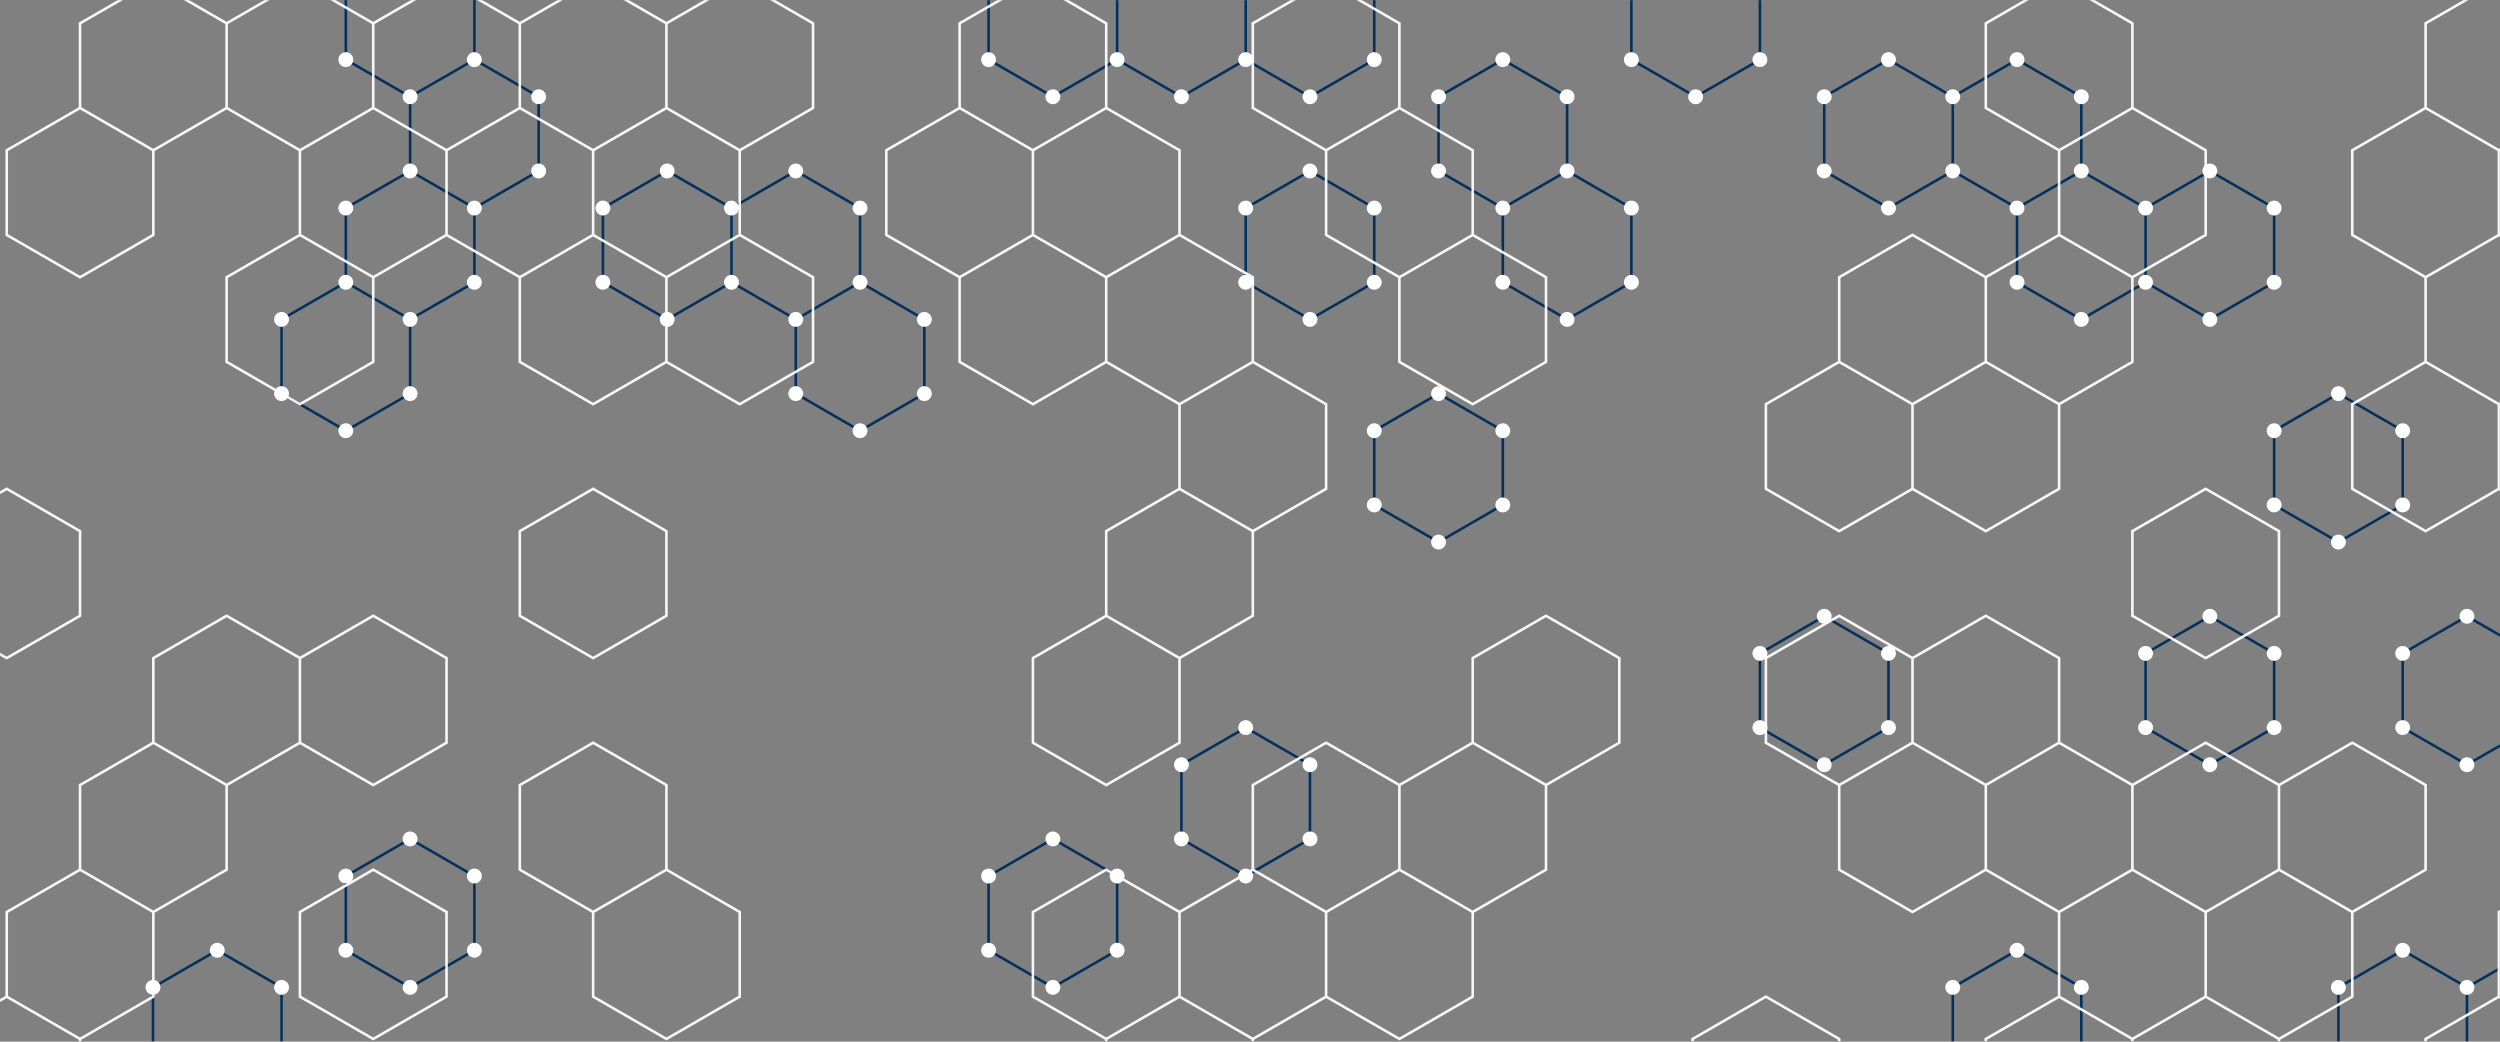 <svg xmlns="http://www.w3.org/2000/svg" version="1.1" xmlns:xlink="http://www.w3.org/1999/xlink" xmlns:svgjs="http://svgjs.com/svgjs" width="1920" height="800" preserveAspectRatio="none" viewBox="0 0 1920 800">
    <rect x="0" y="0" width="1920" height="800" fill="#808080" stroke="none"/>
    <g mask="url(&quot;#SvgjsMask1163&quot;)" fill="none">
        <path d="M166.86 729.8L216.23 758.3L216.23 815.3L166.86 843.8L117.5 815.3L117.5 758.3zM265.59 216.8L314.96 245.3L314.96 302.3L265.59 330.8L216.23 302.3L216.23 245.3zM314.96 -39.7L364.32 -11.2L364.32 45.8L314.96 74.3L265.59 45.8L265.59 -11.2zM364.32 45.8L413.69 74.3L413.69 131.3L364.32 159.8L314.96 131.3L314.96 74.3zM314.96 131.3L364.32 159.8L364.32 216.8L314.96 245.3L265.59 216.8L265.59 159.8zM314.96 644.3L364.32 672.8L364.32 729.8L314.96 758.3L265.59 729.8L265.59 672.8zM512.42 131.3L561.78 159.8L561.78 216.8L512.42 245.3L463.05 216.8L463.05 159.8zM611.15 131.3L660.51 159.8L660.51 216.8L611.15 245.3L561.78 216.8L561.78 159.8zM660.51 216.8L709.88 245.3L709.88 302.3L660.51 330.8L611.15 302.3L611.15 245.3zM808.61 -39.7L857.97 -11.2L857.97 45.8L808.61 74.3L759.24 45.8L759.24 -11.2zM808.61 644.3L857.97 672.8L857.97 729.8L808.61 758.3L759.24 729.8L759.24 672.8zM907.34 -39.7L956.7 -11.2L956.7 45.8L907.34 74.3L857.97 45.8L857.97 -11.2zM956.7 558.8L1006.07 587.3L1006.07 644.3L956.7 672.8L907.34 644.3L907.34 587.3zM1006.07 -39.7L1055.43 -11.2L1055.43 45.8L1006.07 74.3L956.7 45.8L956.7 -11.2zM1006.07 131.3L1055.43 159.8L1055.43 216.8L1006.07 245.3L956.7 216.8L956.7 159.8zM1154.16 45.8L1203.53 74.3L1203.53 131.3L1154.16 159.8L1104.8 131.3L1104.8 74.3zM1104.8 302.3L1154.16 330.8L1154.16 387.8L1104.8 416.3L1055.43 387.8L1055.43 330.8zM1203.53 131.3L1252.89 159.8L1252.89 216.8L1203.53 245.3L1154.16 216.8L1154.16 159.8zM1302.26 -39.7L1351.62 -11.2L1351.62 45.8L1302.26 74.3L1252.89 45.8L1252.89 -11.2zM1450.35 45.8L1499.72 74.3L1499.72 131.3L1450.35 159.8L1400.99 131.3L1400.99 74.3zM1400.99 473.3L1450.35 501.8L1450.35 558.8L1400.99 587.3L1351.62 558.8L1351.62 501.8zM1549.08 45.8L1598.45 74.3L1598.45 131.3L1549.08 159.8L1499.72 131.3L1499.72 74.3zM1549.08 729.8L1598.45 758.3L1598.45 815.3L1549.08 843.8L1499.72 815.3L1499.72 758.3zM1598.45 131.3L1647.81 159.8L1647.81 216.8L1598.45 245.3L1549.08 216.8L1549.08 159.8zM1697.17 131.3L1746.54 159.8L1746.54 216.8L1697.17 245.3L1647.81 216.8L1647.81 159.8zM1697.17 473.3L1746.54 501.8L1746.54 558.8L1697.17 587.3L1647.81 558.8L1647.81 501.8zM1795.9 302.3L1845.27 330.8L1845.27 387.8L1795.9 416.3L1746.54 387.8L1746.54 330.8zM1845.27 729.8L1894.63 758.3L1894.63 815.3L1845.27 843.8L1795.9 815.3L1795.9 758.3zM1894.63 473.3L1944 501.8L1944 558.8L1894.63 587.3L1845.27 558.8L1845.27 501.8zM1944 729.8L1993.36 758.3L1993.36 815.3L1944 843.8L1894.63 815.3L1894.63 758.3z" stroke="#03305d" stroke-width="2"></path>
        <path d="M161.16 729.8 a5.7 5.7 0 1 0 11.4 0 a5.7 5.7 0 1 0 -11.4 0zM210.53 758.3 a5.7 5.7 0 1 0 11.4 0 a5.7 5.7 0 1 0 -11.4 0zM210.53 815.3 a5.7 5.7 0 1 0 11.4 0 a5.7 5.7 0 1 0 -11.4 0zM161.16 843.8 a5.7 5.7 0 1 0 11.4 0 a5.7 5.7 0 1 0 -11.4 0zM111.8 815.3 a5.7 5.7 0 1 0 11.4 0 a5.7 5.7 0 1 0 -11.4 0zM111.8 758.3 a5.7 5.7 0 1 0 11.4 0 a5.7 5.7 0 1 0 -11.4 0zM259.89 216.8 a5.7 5.7 0 1 0 11.4 0 a5.7 5.7 0 1 0 -11.4 0zM309.26 245.3 a5.7 5.7 0 1 0 11.4 0 a5.7 5.7 0 1 0 -11.4 0zM309.26 302.3 a5.7 5.7 0 1 0 11.4 0 a5.7 5.7 0 1 0 -11.4 0zM259.89 330.8 a5.7 5.7 0 1 0 11.4 0 a5.7 5.7 0 1 0 -11.4 0zM210.53 302.3 a5.7 5.7 0 1 0 11.4 0 a5.7 5.7 0 1 0 -11.4 0zM210.53 245.3 a5.7 5.7 0 1 0 11.4 0 a5.7 5.7 0 1 0 -11.4 0zM309.26 -39.7 a5.7 5.7 0 1 0 11.4 0 a5.7 5.7 0 1 0 -11.4 0zM358.62 -11.2 a5.7 5.7 0 1 0 11.4 0 a5.7 5.7 0 1 0 -11.4 0zM358.62 45.8 a5.7 5.7 0 1 0 11.4 0 a5.7 5.7 0 1 0 -11.4 0zM309.26 74.3 a5.7 5.7 0 1 0 11.4 0 a5.7 5.7 0 1 0 -11.4 0zM259.89 45.8 a5.7 5.7 0 1 0 11.4 0 a5.7 5.7 0 1 0 -11.4 0zM259.89 -11.2 a5.7 5.7 0 1 0 11.4 0 a5.7 5.7 0 1 0 -11.4 0zM407.99 74.3 a5.7 5.7 0 1 0 11.4 0 a5.7 5.7 0 1 0 -11.4 0zM407.99 131.3 a5.7 5.7 0 1 0 11.4 0 a5.7 5.7 0 1 0 -11.4 0zM358.62 159.8 a5.7 5.7 0 1 0 11.4 0 a5.7 5.7 0 1 0 -11.4 0zM309.26 131.3 a5.7 5.7 0 1 0 11.4 0 a5.7 5.7 0 1 0 -11.4 0zM358.62 216.8 a5.7 5.7 0 1 0 11.4 0 a5.7 5.7 0 1 0 -11.4 0zM259.89 159.8 a5.7 5.7 0 1 0 11.4 0 a5.7 5.7 0 1 0 -11.4 0zM309.26 644.3 a5.7 5.7 0 1 0 11.4 0 a5.7 5.7 0 1 0 -11.4 0zM358.62 672.8 a5.7 5.7 0 1 0 11.4 0 a5.7 5.7 0 1 0 -11.4 0zM358.62 729.8 a5.7 5.7 0 1 0 11.4 0 a5.7 5.7 0 1 0 -11.4 0zM309.26 758.3 a5.7 5.7 0 1 0 11.4 0 a5.7 5.7 0 1 0 -11.4 0zM259.89 729.8 a5.7 5.7 0 1 0 11.4 0 a5.7 5.7 0 1 0 -11.4 0zM259.89 672.8 a5.7 5.7 0 1 0 11.4 0 a5.7 5.7 0 1 0 -11.4 0zM506.72 131.3 a5.7 5.7 0 1 0 11.4 0 a5.7 5.7 0 1 0 -11.4 0zM556.08 159.8 a5.7 5.7 0 1 0 11.4 0 a5.7 5.7 0 1 0 -11.4 0zM556.08 216.8 a5.7 5.7 0 1 0 11.4 0 a5.7 5.7 0 1 0 -11.4 0zM506.72 245.3 a5.7 5.7 0 1 0 11.4 0 a5.7 5.7 0 1 0 -11.4 0zM457.35 216.8 a5.7 5.7 0 1 0 11.4 0 a5.7 5.7 0 1 0 -11.4 0zM457.35 159.8 a5.7 5.7 0 1 0 11.4 0 a5.7 5.7 0 1 0 -11.4 0zM605.45 131.3 a5.7 5.7 0 1 0 11.4 0 a5.7 5.7 0 1 0 -11.4 0zM654.81 159.8 a5.7 5.7 0 1 0 11.4 0 a5.7 5.7 0 1 0 -11.4 0zM654.81 216.8 a5.7 5.7 0 1 0 11.4 0 a5.7 5.7 0 1 0 -11.4 0zM605.45 245.3 a5.7 5.7 0 1 0 11.4 0 a5.7 5.7 0 1 0 -11.4 0zM704.18 245.3 a5.7 5.7 0 1 0 11.4 0 a5.7 5.7 0 1 0 -11.4 0zM704.18 302.3 a5.7 5.7 0 1 0 11.4 0 a5.7 5.7 0 1 0 -11.4 0zM654.81 330.8 a5.7 5.7 0 1 0 11.4 0 a5.7 5.7 0 1 0 -11.4 0zM605.45 302.3 a5.7 5.7 0 1 0 11.4 0 a5.7 5.7 0 1 0 -11.4 0zM802.91 -39.7 a5.7 5.7 0 1 0 11.4 0 a5.7 5.7 0 1 0 -11.4 0zM852.27 -11.2 a5.7 5.7 0 1 0 11.4 0 a5.7 5.7 0 1 0 -11.4 0zM852.27 45.8 a5.7 5.7 0 1 0 11.4 0 a5.7 5.7 0 1 0 -11.4 0zM802.91 74.3 a5.7 5.7 0 1 0 11.4 0 a5.7 5.7 0 1 0 -11.4 0zM753.54 45.8 a5.7 5.7 0 1 0 11.4 0 a5.7 5.7 0 1 0 -11.4 0zM753.54 -11.2 a5.7 5.7 0 1 0 11.4 0 a5.7 5.7 0 1 0 -11.4 0zM802.91 644.3 a5.7 5.7 0 1 0 11.4 0 a5.7 5.7 0 1 0 -11.4 0zM852.27 672.8 a5.7 5.7 0 1 0 11.4 0 a5.7 5.7 0 1 0 -11.4 0zM852.27 729.8 a5.7 5.7 0 1 0 11.4 0 a5.7 5.7 0 1 0 -11.4 0zM802.91 758.3 a5.7 5.7 0 1 0 11.4 0 a5.7 5.7 0 1 0 -11.4 0zM753.54 729.8 a5.7 5.7 0 1 0 11.4 0 a5.7 5.7 0 1 0 -11.4 0zM753.54 672.8 a5.7 5.7 0 1 0 11.4 0 a5.7 5.7 0 1 0 -11.4 0zM901.64 -39.7 a5.7 5.7 0 1 0 11.4 0 a5.7 5.7 0 1 0 -11.4 0zM951 -11.2 a5.7 5.7 0 1 0 11.4 0 a5.7 5.7 0 1 0 -11.4 0zM951 45.8 a5.7 5.7 0 1 0 11.4 0 a5.7 5.7 0 1 0 -11.4 0zM901.64 74.3 a5.7 5.7 0 1 0 11.4 0 a5.7 5.7 0 1 0 -11.4 0zM951 558.8 a5.7 5.7 0 1 0 11.4 0 a5.7 5.7 0 1 0 -11.4 0zM1000.37 587.3 a5.7 5.7 0 1 0 11.4 0 a5.7 5.7 0 1 0 -11.4 0zM1000.37 644.3 a5.7 5.7 0 1 0 11.4 0 a5.7 5.7 0 1 0 -11.4 0zM951 672.8 a5.7 5.7 0 1 0 11.4 0 a5.7 5.7 0 1 0 -11.4 0zM901.64 644.3 a5.7 5.7 0 1 0 11.4 0 a5.7 5.7 0 1 0 -11.4 0zM901.64 587.3 a5.7 5.7 0 1 0 11.4 0 a5.7 5.7 0 1 0 -11.4 0zM1000.37 -39.7 a5.7 5.7 0 1 0 11.4 0 a5.7 5.7 0 1 0 -11.4 0zM1049.73 -11.2 a5.7 5.7 0 1 0 11.4 0 a5.7 5.7 0 1 0 -11.4 0zM1049.73 45.8 a5.7 5.7 0 1 0 11.4 0 a5.7 5.7 0 1 0 -11.4 0zM1000.37 74.3 a5.7 5.7 0 1 0 11.4 0 a5.7 5.7 0 1 0 -11.4 0zM1000.37 131.3 a5.7 5.7 0 1 0 11.4 0 a5.7 5.7 0 1 0 -11.4 0zM1049.73 159.8 a5.7 5.7 0 1 0 11.4 0 a5.7 5.7 0 1 0 -11.4 0zM1049.73 216.8 a5.7 5.7 0 1 0 11.4 0 a5.7 5.7 0 1 0 -11.4 0zM1000.37 245.3 a5.7 5.7 0 1 0 11.4 0 a5.7 5.7 0 1 0 -11.4 0zM951 216.8 a5.7 5.7 0 1 0 11.4 0 a5.7 5.7 0 1 0 -11.4 0zM951 159.8 a5.7 5.7 0 1 0 11.4 0 a5.7 5.7 0 1 0 -11.4 0zM1148.46 45.8 a5.7 5.7 0 1 0 11.4 0 a5.7 5.7 0 1 0 -11.4 0zM1197.83 74.3 a5.7 5.7 0 1 0 11.4 0 a5.7 5.7 0 1 0 -11.4 0zM1197.83 131.3 a5.7 5.7 0 1 0 11.4 0 a5.7 5.7 0 1 0 -11.4 0zM1148.46 159.8 a5.7 5.7 0 1 0 11.4 0 a5.7 5.7 0 1 0 -11.4 0zM1099.1 131.3 a5.7 5.7 0 1 0 11.4 0 a5.7 5.7 0 1 0 -11.4 0zM1099.1 74.3 a5.7 5.7 0 1 0 11.4 0 a5.7 5.7 0 1 0 -11.4 0zM1099.1 302.3 a5.7 5.7 0 1 0 11.4 0 a5.7 5.7 0 1 0 -11.4 0zM1148.46 330.8 a5.7 5.7 0 1 0 11.4 0 a5.7 5.7 0 1 0 -11.4 0zM1148.46 387.8 a5.7 5.7 0 1 0 11.4 0 a5.7 5.7 0 1 0 -11.4 0zM1099.1 416.3 a5.7 5.7 0 1 0 11.4 0 a5.7 5.7 0 1 0 -11.4 0zM1049.73 387.8 a5.7 5.7 0 1 0 11.4 0 a5.7 5.7 0 1 0 -11.4 0zM1049.73 330.8 a5.7 5.7 0 1 0 11.4 0 a5.7 5.7 0 1 0 -11.4 0zM1247.19 159.8 a5.7 5.7 0 1 0 11.4 0 a5.7 5.7 0 1 0 -11.4 0zM1247.19 216.8 a5.7 5.7 0 1 0 11.4 0 a5.7 5.7 0 1 0 -11.4 0zM1197.83 245.3 a5.7 5.7 0 1 0 11.4 0 a5.7 5.7 0 1 0 -11.4 0zM1148.46 216.8 a5.7 5.7 0 1 0 11.4 0 a5.7 5.7 0 1 0 -11.4 0zM1296.56 -39.7 a5.7 5.7 0 1 0 11.4 0 a5.7 5.7 0 1 0 -11.4 0zM1345.92 -11.2 a5.7 5.7 0 1 0 11.4 0 a5.7 5.7 0 1 0 -11.4 0zM1345.92 45.8 a5.7 5.7 0 1 0 11.4 0 a5.7 5.7 0 1 0 -11.4 0zM1296.56 74.3 a5.7 5.7 0 1 0 11.4 0 a5.7 5.7 0 1 0 -11.4 0zM1247.19 45.8 a5.7 5.7 0 1 0 11.4 0 a5.7 5.7 0 1 0 -11.4 0zM1247.19 -11.2 a5.7 5.7 0 1 0 11.4 0 a5.7 5.7 0 1 0 -11.4 0zM1444.65 45.8 a5.7 5.7 0 1 0 11.4 0 a5.7 5.7 0 1 0 -11.4 0zM1494.02 74.3 a5.7 5.7 0 1 0 11.4 0 a5.7 5.7 0 1 0 -11.4 0zM1494.02 131.3 a5.7 5.7 0 1 0 11.4 0 a5.7 5.7 0 1 0 -11.4 0zM1444.65 159.8 a5.7 5.7 0 1 0 11.4 0 a5.7 5.7 0 1 0 -11.4 0zM1395.29 131.3 a5.7 5.7 0 1 0 11.4 0 a5.7 5.7 0 1 0 -11.4 0zM1395.29 74.3 a5.7 5.7 0 1 0 11.4 0 a5.7 5.7 0 1 0 -11.4 0zM1395.29 473.3 a5.7 5.7 0 1 0 11.4 0 a5.7 5.7 0 1 0 -11.4 0zM1444.65 501.8 a5.7 5.7 0 1 0 11.4 0 a5.7 5.7 0 1 0 -11.4 0zM1444.65 558.8 a5.7 5.7 0 1 0 11.4 0 a5.7 5.7 0 1 0 -11.4 0zM1395.29 587.3 a5.7 5.7 0 1 0 11.4 0 a5.7 5.7 0 1 0 -11.4 0zM1345.92 558.8 a5.7 5.7 0 1 0 11.4 0 a5.7 5.7 0 1 0 -11.4 0zM1345.92 501.8 a5.7 5.7 0 1 0 11.4 0 a5.7 5.7 0 1 0 -11.4 0zM1543.38 45.8 a5.7 5.7 0 1 0 11.4 0 a5.7 5.7 0 1 0 -11.4 0zM1592.75 74.3 a5.7 5.7 0 1 0 11.4 0 a5.7 5.7 0 1 0 -11.4 0zM1592.75 131.3 a5.7 5.7 0 1 0 11.4 0 a5.7 5.7 0 1 0 -11.4 0zM1543.38 159.8 a5.7 5.7 0 1 0 11.4 0 a5.7 5.7 0 1 0 -11.4 0zM1543.38 729.8 a5.7 5.7 0 1 0 11.4 0 a5.7 5.7 0 1 0 -11.4 0zM1592.75 758.3 a5.7 5.7 0 1 0 11.4 0 a5.7 5.7 0 1 0 -11.4 0zM1592.75 815.3 a5.7 5.7 0 1 0 11.4 0 a5.7 5.7 0 1 0 -11.4 0zM1543.38 843.8 a5.7 5.7 0 1 0 11.4 0 a5.7 5.7 0 1 0 -11.4 0zM1494.02 815.3 a5.7 5.7 0 1 0 11.4 0 a5.7 5.7 0 1 0 -11.4 0zM1494.02 758.3 a5.7 5.7 0 1 0 11.4 0 a5.7 5.7 0 1 0 -11.4 0zM1642.11 159.8 a5.7 5.7 0 1 0 11.4 0 a5.7 5.7 0 1 0 -11.4 0zM1642.11 216.8 a5.7 5.7 0 1 0 11.4 0 a5.7 5.7 0 1 0 -11.4 0zM1592.75 245.3 a5.7 5.7 0 1 0 11.4 0 a5.7 5.7 0 1 0 -11.4 0zM1543.38 216.8 a5.7 5.7 0 1 0 11.4 0 a5.7 5.7 0 1 0 -11.4 0zM1691.47 131.3 a5.7 5.7 0 1 0 11.4 0 a5.7 5.7 0 1 0 -11.4 0zM1740.84 159.8 a5.7 5.7 0 1 0 11.4 0 a5.7 5.7 0 1 0 -11.4 0zM1740.84 216.8 a5.7 5.7 0 1 0 11.4 0 a5.7 5.7 0 1 0 -11.4 0zM1691.47 245.3 a5.7 5.7 0 1 0 11.4 0 a5.7 5.7 0 1 0 -11.4 0zM1691.47 473.3 a5.7 5.7 0 1 0 11.4 0 a5.7 5.7 0 1 0 -11.4 0zM1740.84 501.8 a5.7 5.7 0 1 0 11.4 0 a5.7 5.7 0 1 0 -11.4 0zM1740.84 558.8 a5.7 5.7 0 1 0 11.4 0 a5.7 5.7 0 1 0 -11.4 0zM1691.47 587.3 a5.7 5.7 0 1 0 11.4 0 a5.7 5.7 0 1 0 -11.4 0zM1642.11 558.8 a5.7 5.7 0 1 0 11.4 0 a5.7 5.7 0 1 0 -11.4 0zM1642.11 501.8 a5.7 5.7 0 1 0 11.4 0 a5.7 5.7 0 1 0 -11.4 0zM1790.2 302.3 a5.7 5.7 0 1 0 11.4 0 a5.7 5.7 0 1 0 -11.4 0zM1839.57 330.8 a5.7 5.7 0 1 0 11.4 0 a5.7 5.7 0 1 0 -11.4 0zM1839.57 387.8 a5.7 5.7 0 1 0 11.4 0 a5.7 5.7 0 1 0 -11.4 0zM1790.2 416.3 a5.7 5.7 0 1 0 11.4 0 a5.7 5.7 0 1 0 -11.4 0zM1740.84 387.8 a5.7 5.7 0 1 0 11.4 0 a5.7 5.7 0 1 0 -11.4 0zM1740.84 330.8 a5.7 5.7 0 1 0 11.4 0 a5.7 5.7 0 1 0 -11.4 0zM1839.57 729.8 a5.7 5.7 0 1 0 11.4 0 a5.7 5.7 0 1 0 -11.4 0zM1888.93 758.3 a5.7 5.7 0 1 0 11.4 0 a5.7 5.7 0 1 0 -11.4 0zM1888.93 815.3 a5.7 5.7 0 1 0 11.4 0 a5.7 5.7 0 1 0 -11.4 0zM1839.57 843.8 a5.7 5.7 0 1 0 11.4 0 a5.7 5.7 0 1 0 -11.4 0zM1790.2 815.3 a5.7 5.7 0 1 0 11.4 0 a5.7 5.7 0 1 0 -11.4 0zM1790.2 758.3 a5.7 5.7 0 1 0 11.4 0 a5.7 5.7 0 1 0 -11.4 0zM1888.93 473.3 a5.7 5.7 0 1 0 11.4 0 a5.7 5.7 0 1 0 -11.4 0zM1938.3 501.8 a5.7 5.7 0 1 0 11.4 0 a5.7 5.7 0 1 0 -11.4 0zM1938.3 558.8 a5.7 5.7 0 1 0 11.4 0 a5.7 5.7 0 1 0 -11.4 0zM1888.93 587.3 a5.7 5.7 0 1 0 11.4 0 a5.7 5.7 0 1 0 -11.4 0zM1839.57 558.8 a5.7 5.7 0 1 0 11.4 0 a5.7 5.7 0 1 0 -11.4 0zM1839.57 501.8 a5.7 5.7 0 1 0 11.4 0 a5.7 5.7 0 1 0 -11.4 0zM1938.3 729.8 a5.7 5.7 0 1 0 11.4 0 a5.7 5.7 0 1 0 -11.4 0zM1987.66 758.3 a5.7 5.7 0 1 0 11.4 0 a5.7 5.7 0 1 0 -11.4 0zM1987.66 815.3 a5.7 5.7 0 1 0 11.4 0 a5.7 5.7 0 1 0 -11.4 0zM1938.3 843.8 a5.7 5.7 0 1 0 11.4 0 a5.7 5.7 0 1 0 -11.4 0z" fill="#fff"></path>
        <path d="M61.46 82.92L117.76 115.42L117.76 180.42L61.46 212.92L5.17 180.42L5.17 115.42zM5.17 375.42L61.46 407.92L61.46 472.92L5.17 505.42L-51.12 472.92L-51.12 407.92zM61.46 667.92L117.76 700.42L117.76 765.42L61.46 797.92L5.17 765.42L5.17 700.42zM5.17 765.42L61.46 797.92L61.46 862.92L5.17 895.42L-51.12 862.92L-51.12 797.92zM117.76 -14.58L174.05 17.92L174.05 82.92L117.76 115.42L61.46 82.92L61.46 17.92zM174.05 472.92L230.34 505.42L230.34 570.42L174.05 602.92L117.76 570.42L117.76 505.42zM117.76 570.42L174.05 602.92L174.05 667.92L117.76 700.42L61.46 667.92L61.46 602.92zM230.34 -14.58L286.64 17.92L286.64 82.92L230.34 115.42L174.05 82.92L174.05 17.92zM286.64 82.92L342.93 115.42L342.93 180.42L286.64 212.92L230.34 180.42L230.34 115.42zM230.34 180.42L286.64 212.92L286.64 277.92L230.34 310.42L174.05 277.92L174.05 212.92zM286.64 472.92L342.93 505.42L342.93 570.42L286.64 602.92L230.34 570.42L230.34 505.42zM286.64 667.92L342.93 700.42L342.93 765.42L286.64 797.92L230.34 765.42L230.34 700.42zM342.93 -14.58L399.22 17.92L399.22 82.92L342.93 115.42L286.64 82.92L286.64 17.92zM399.22 82.92L455.52 115.42L455.52 180.42L399.22 212.92L342.93 180.42L342.93 115.42zM455.52 -14.58L511.81 17.92L511.81 82.92L455.52 115.42L399.22 82.92L399.22 17.92zM511.81 82.92L568.1 115.42L568.1 180.42L511.81 212.92L455.52 180.42L455.52 115.42zM455.52 180.42L511.81 212.92L511.81 277.92L455.52 310.42L399.22 277.92L399.22 212.92zM455.52 375.42L511.81 407.92L511.81 472.92L455.52 505.42L399.22 472.92L399.22 407.92zM455.52 570.42L511.81 602.92L511.81 667.92L455.52 700.42L399.22 667.92L399.22 602.92zM511.81 667.92L568.1 700.42L568.1 765.42L511.81 797.92L455.52 765.42L455.52 700.42zM568.1 -14.58L624.4 17.92L624.4 82.92L568.1 115.42L511.81 82.92L511.81 17.92zM568.1 180.42L624.4 212.92L624.4 277.92L568.1 310.42L511.81 277.92L511.81 212.92zM736.98 82.92L793.28 115.42L793.28 180.42L736.98 212.92L680.69 180.42L680.69 115.42zM793.28 -14.58L849.57 17.92L849.57 82.92L793.28 115.42L736.98 82.92L736.98 17.92zM849.57 82.92L905.86 115.42L905.86 180.42L849.57 212.92L793.28 180.42L793.28 115.42zM793.28 180.42L849.57 212.92L849.57 277.92L793.28 310.42L736.98 277.92L736.98 212.92zM849.57 472.92L905.86 505.42L905.86 570.42L849.57 602.92L793.28 570.42L793.28 505.42zM849.57 667.92L905.86 700.42L905.86 765.42L849.57 797.92L793.28 765.42L793.28 700.42zM905.86 180.42L962.16 212.92L962.16 277.92L905.86 310.42L849.57 277.92L849.57 212.92zM962.16 277.92L1018.45 310.42L1018.45 375.42L962.16 407.92L905.86 375.42L905.86 310.42zM905.86 375.42L962.16 407.92L962.16 472.92L905.86 505.42L849.57 472.92L849.57 407.92zM962.16 667.92L1018.45 700.42L1018.45 765.42L962.16 797.92L905.86 765.42L905.86 700.42zM905.86 765.42L962.16 797.92L962.16 862.92L905.86 895.42L849.57 862.92L849.57 797.92zM1018.45 -14.58L1074.74 17.92L1074.74 82.92L1018.45 115.42L962.16 82.92L962.16 17.92zM1074.74 82.92L1131.04 115.42L1131.04 180.42L1074.74 212.92L1018.45 180.42L1018.45 115.42zM1018.45 570.42L1074.74 602.92L1074.74 667.92L1018.45 700.42L962.16 667.92L962.16 602.92zM1074.74 667.92L1131.04 700.42L1131.04 765.42L1074.74 797.92L1018.45 765.42L1018.45 700.42zM1131.04 180.42L1187.33 212.92L1187.33 277.92L1131.04 310.42L1074.74 277.92L1074.74 212.92zM1187.33 472.92L1243.62 505.42L1243.62 570.42L1187.33 602.92L1131.04 570.42L1131.04 505.42zM1131.04 570.42L1187.33 602.92L1187.33 667.92L1131.04 700.42L1074.74 667.92L1074.74 602.92zM1412.5 277.92L1468.79 310.42L1468.79 375.42L1412.5 407.92L1356.21 375.42L1356.21 310.42zM1412.5 472.92L1468.79 505.42L1468.79 570.42L1412.5 602.92L1356.21 570.42L1356.21 505.42zM1356.21 765.42L1412.5 797.92L1412.5 862.92L1356.21 895.42L1299.91 862.92L1299.91 797.92zM1468.79 180.42L1525.09 212.92L1525.09 277.92L1468.79 310.42L1412.5 277.92L1412.5 212.92zM1525.09 277.92L1581.38 310.42L1581.38 375.42L1525.09 407.92L1468.79 375.42L1468.79 310.42zM1525.09 472.92L1581.38 505.42L1581.38 570.42L1525.09 602.92L1468.79 570.42L1468.79 505.42zM1468.79 570.42L1525.09 602.92L1525.09 667.92L1468.79 700.42L1412.5 667.92L1412.5 602.92zM1581.38 -14.58L1637.67 17.92L1637.67 82.92L1581.38 115.42L1525.09 82.92L1525.09 17.92zM1637.67 82.92L1693.97 115.42L1693.97 180.42L1637.67 212.92L1581.38 180.42L1581.38 115.42zM1581.38 180.42L1637.67 212.92L1637.67 277.92L1581.38 310.42L1525.09 277.92L1525.09 212.92zM1581.38 570.42L1637.67 602.92L1637.67 667.92L1581.38 700.42L1525.09 667.92L1525.09 602.92zM1637.67 667.92L1693.97 700.42L1693.97 765.42L1637.67 797.92L1581.38 765.42L1581.38 700.42zM1581.38 765.42L1637.67 797.92L1637.67 862.92L1581.38 895.42L1525.09 862.92L1525.09 797.92zM1693.97 375.42L1750.26 407.92L1750.26 472.92L1693.97 505.42L1637.67 472.92L1637.67 407.92zM1693.97 570.42L1750.26 602.92L1750.26 667.92L1693.97 700.42L1637.67 667.92L1637.67 602.92zM1750.26 667.92L1806.55 700.42L1806.55 765.42L1750.26 797.92L1693.97 765.42L1693.97 700.42zM1693.97 765.42L1750.26 797.92L1750.26 862.92L1693.97 895.42L1637.67 862.92L1637.67 797.92zM1862.85 82.92L1919.14 115.42L1919.14 180.42L1862.85 212.92L1806.55 180.42L1806.55 115.42zM1862.85 277.92L1919.14 310.42L1919.14 375.42L1862.85 407.92L1806.55 375.42L1806.55 310.42zM1806.55 570.42L1862.85 602.92L1862.85 667.92L1806.55 700.42L1750.26 667.92L1750.26 602.92zM1919.14 -14.58L1975.43 17.92L1975.43 82.92L1919.14 115.42L1862.85 82.92L1862.85 17.92zM1919.14 180.42L1975.43 212.92L1975.43 277.92L1919.14 310.42L1862.85 277.92L1862.85 212.92zM1975.43 277.92L2031.73 310.42L2031.73 375.42L1975.43 407.92L1919.14 375.42L1919.14 310.42zM1975.43 667.92L2031.73 700.42L2031.73 765.42L1975.43 797.92L1919.14 765.42L1919.14 700.42zM1919.14 765.42L1975.43 797.92L1975.43 862.92L1919.14 895.42L1862.85 862.92L1862.85 797.92z" stroke="rgba(255, 255, 255, 0.93)" stroke-width="2"></path>
    </g>
    <defs>
        <mask id="SvgjsMask1163">
            <rect width="1920" height="800" fill="#ffffff"></rect>
        </mask>
    </defs>
</svg>

